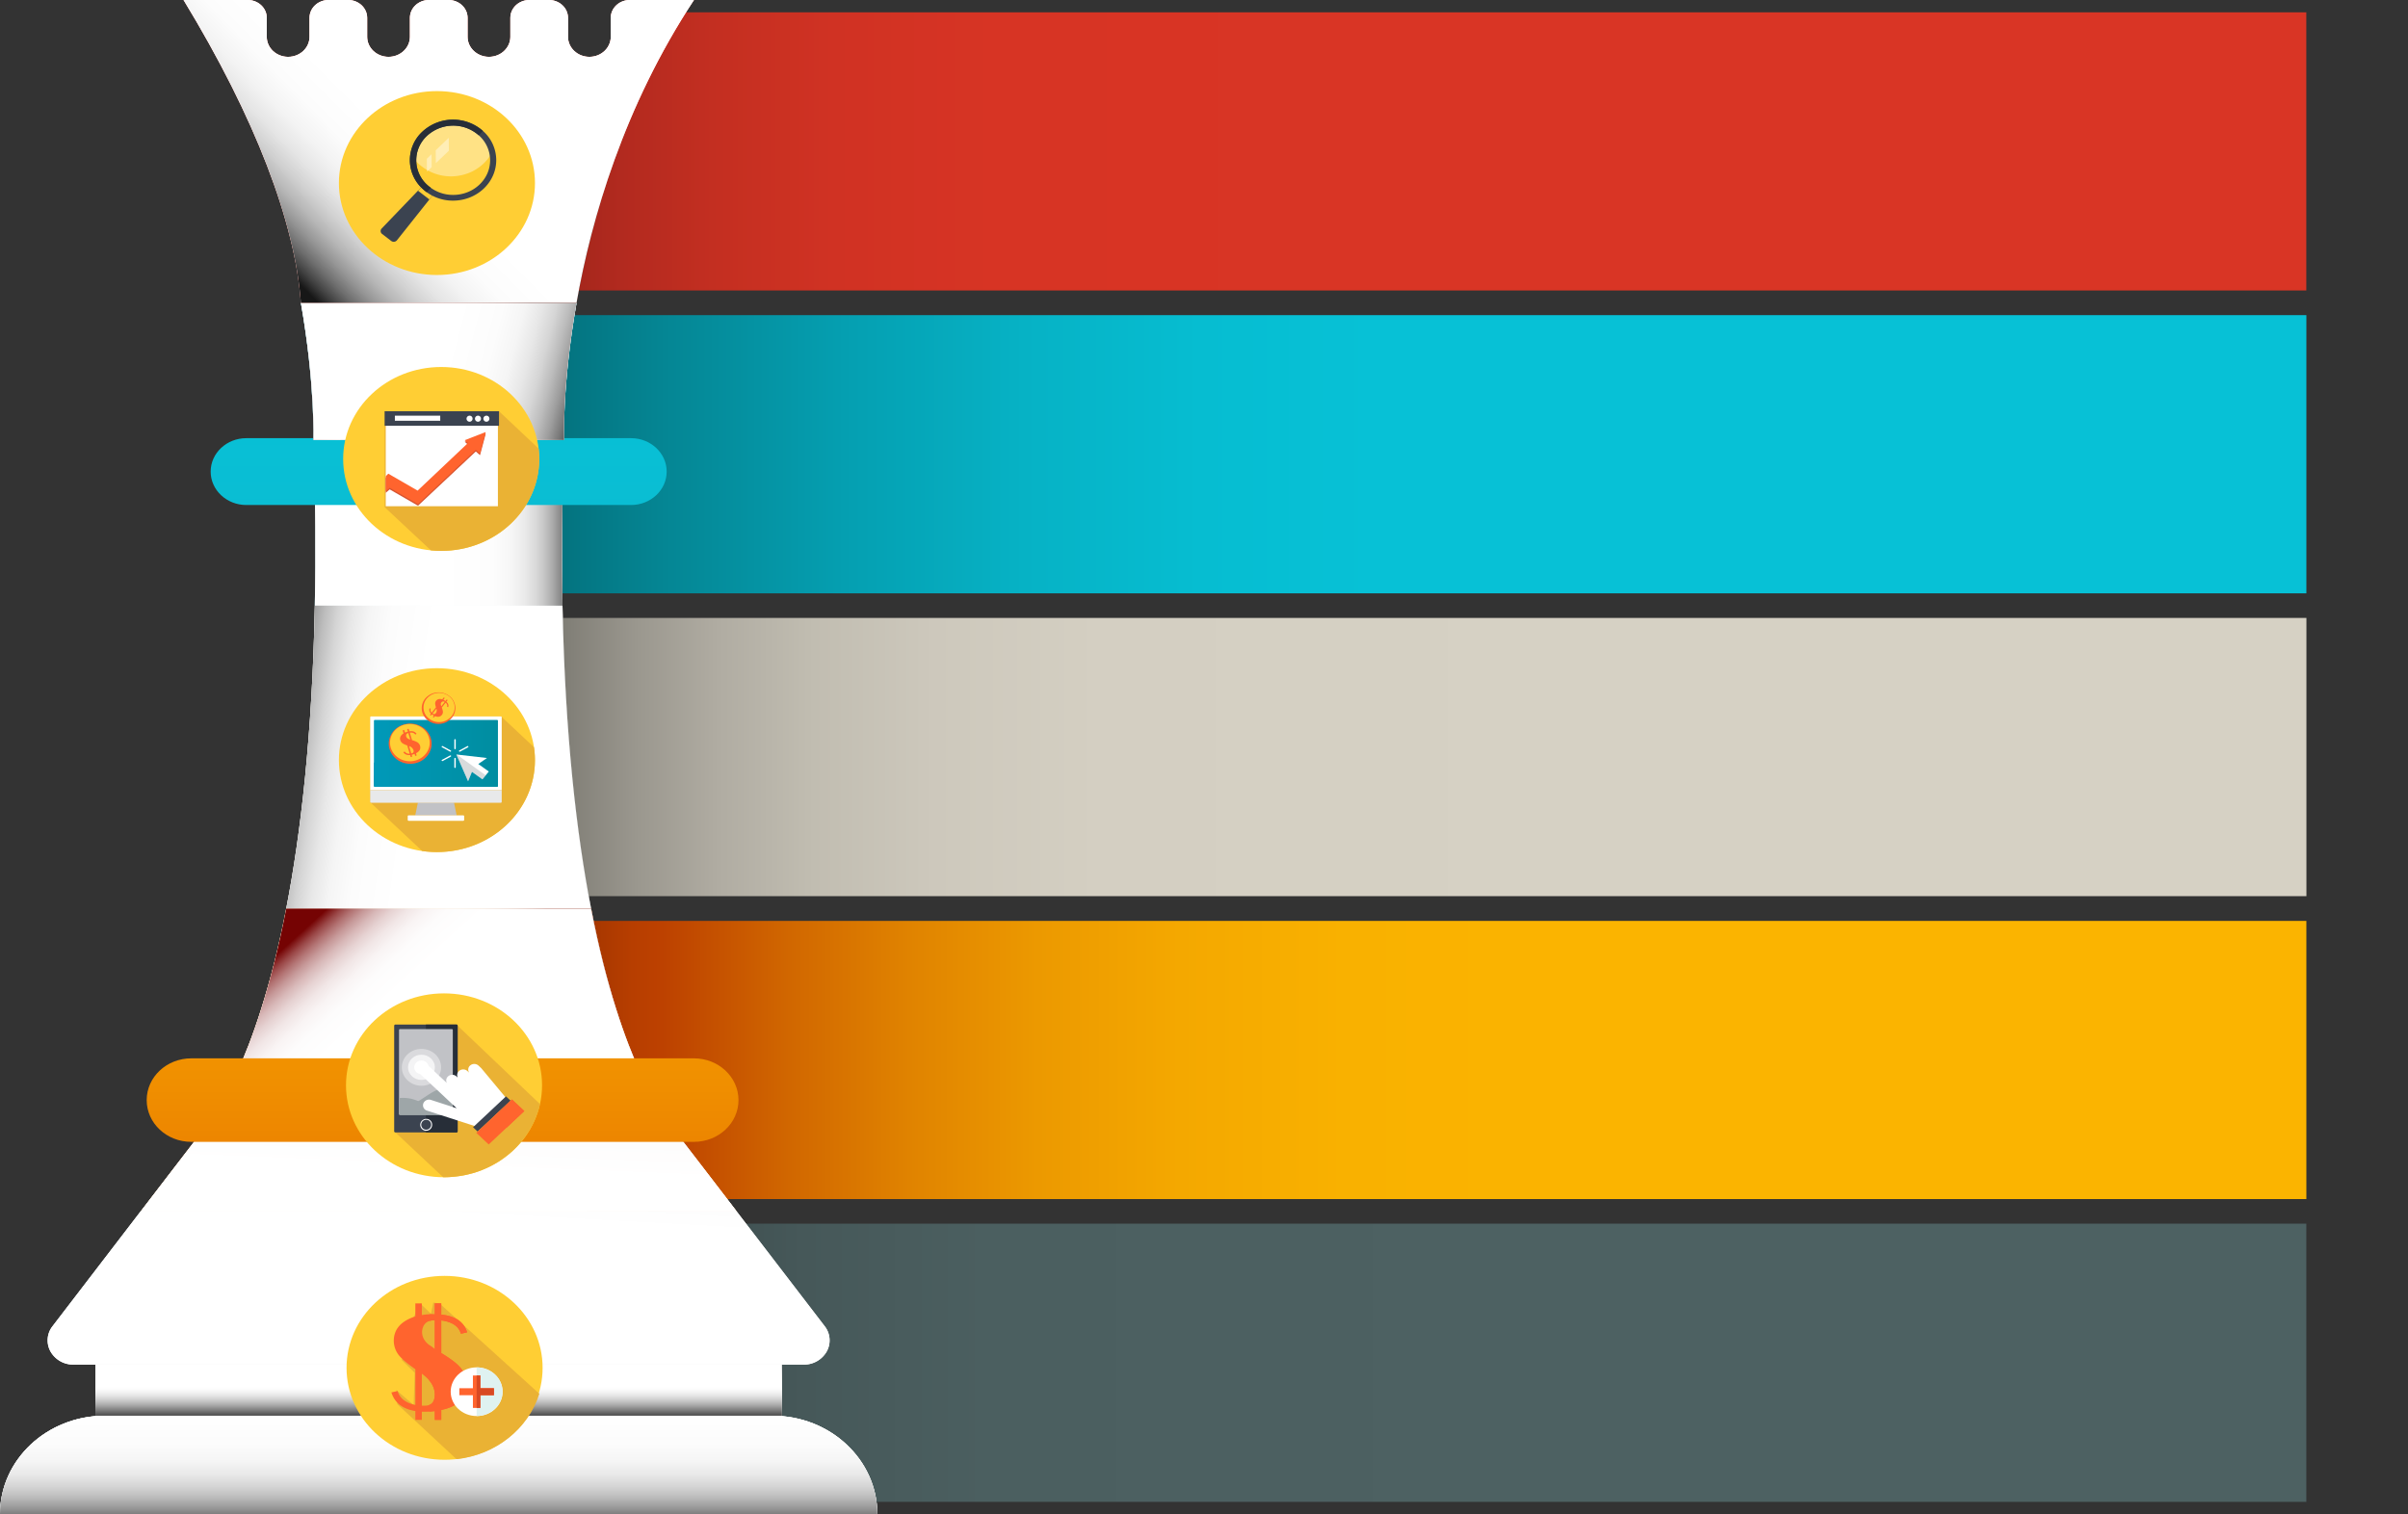 <svg xmlns="http://www.w3.org/2000/svg" xmlns:xlink="http://www.w3.org/1999/xlink" width="1820" height="1144.514" viewBox="0 0 1820 1144.514">
  <rect x="0" y="0" width="1820" height="1144.514" fill="#333333" stroke="none"/>
  <defs>
    <linearGradient id="linear-gradient" x1="1" y1="0.5" x2="-0.057" y2="0.5" gradientUnits="objectBoundingBox">
      <stop offset="0.435" stop-color="#4d6162"/>
      <stop offset="0.712" stop-color="#4b5f60"/>
      <stop offset="0.812" stop-color="#465859"/>
      <stop offset="0.883" stop-color="#3c4c4d"/>
      <stop offset="0.941" stop-color="#2f3c3c"/>
      <stop offset="0.989" stop-color="#1d2626"/>
      <stop offset="1" stop-color="#192121"/>
    </linearGradient>
    <linearGradient id="linear-gradient-2" x1="-0.1" y1="0.5" x2="1.025" y2="0.5" gradientUnits="objectBoundingBox">
      <stop offset="0" stop-color="#4f1010"/>
      <stop offset="0.017" stop-color="#621513"/>
      <stop offset="0.048" stop-color="#821d17"/>
      <stop offset="0.084" stop-color="#9d251b"/>
      <stop offset="0.124" stop-color="#b32a1f"/>
      <stop offset="0.171" stop-color="#c42f21"/>
      <stop offset="0.229" stop-color="#d03223"/>
      <stop offset="0.311" stop-color="#d73424"/>
      <stop offset="0.538" stop-color="#d93525"/>
    </linearGradient>
    <linearGradient id="linear-gradient-3" x1="1" y1="0.5" x2="-0.025" y2="0.5" gradientUnits="objectBoundingBox">
      <stop offset="0.414" stop-color="#d6d1c4"/>
      <stop offset="0.672" stop-color="#d4cfc2"/>
      <stop offset="0.764" stop-color="#cdc8bc"/>
      <stop offset="0.831" stop-color="#c1bdb1"/>
      <stop offset="0.884" stop-color="#b0aca2"/>
      <stop offset="0.93" stop-color="#9a978e"/>
      <stop offset="0.97" stop-color="#807e76"/>
      <stop offset="1" stop-color="#66655f"/>
    </linearGradient>
    <linearGradient id="linear-gradient-4" x1="1" y1="0.5" x2="-0.111" y2="0.5" gradientUnits="objectBoundingBox">
      <stop offset="0.478" stop-color="#07c1d6"/>
      <stop offset="0.568" stop-color="#06bdd1"/>
      <stop offset="0.659" stop-color="#06b2c5"/>
      <stop offset="0.751" stop-color="#059fb1"/>
      <stop offset="0.843" stop-color="#058694"/>
      <stop offset="0.936" stop-color="#036570"/>
      <stop offset="1" stop-color="#034a52"/>
    </linearGradient>
    <linearGradient id="linear-gradient-5" x1="1" y1="0.5" x2="-0.07" y2="0.5" gradientUnits="objectBoundingBox">
      <stop offset="0.382" stop-color="#fbb400"/>
      <stop offset="0.513" stop-color="#f9b100"/>
      <stop offset="0.601" stop-color="#f4a800"/>
      <stop offset="0.677" stop-color="#ec9900"/>
      <stop offset="0.745" stop-color="#e08300"/>
      <stop offset="0.809" stop-color="#d16700"/>
      <stop offset="0.868" stop-color="#bf4600"/>
      <stop offset="0.877" stop-color="#bd4100"/>
      <stop offset="0.893" stop-color="#b73e00"/>
      <stop offset="0.914" stop-color="#a73700"/>
      <stop offset="0.938" stop-color="#8c2c00"/>
      <stop offset="0.964" stop-color="#661d00"/>
      <stop offset="0.991" stop-color="#370a00"/>
      <stop offset="1" stop-color="#260300"/>
    </linearGradient>
    <linearGradient id="linear-gradient-6" x1="0.5" y1="-15.027" x2="0.5" y2="2.226" gradientUnits="objectBoundingBox">
      <stop offset="0" stop-color="#788b87"/>
      <stop offset="0.196" stop-color="#718480"/>
      <stop offset="0.478" stop-color="#61716d"/>
      <stop offset="0.811" stop-color="#45514f"/>
      <stop offset="1" stop-color="#333d3b"/>
    </linearGradient>
    <linearGradient id="linear-gradient-7" x1="0.29" y1="-0.468" x2="0.131" y2="-1.373" gradientUnits="objectBoundingBox">
      <stop offset="0.231" stop-color="#fff"/>
      <stop offset="0.471" stop-color="#fcfcfc"/>
      <stop offset="0.589" stop-color="#f5f5f5"/>
      <stop offset="0.68" stop-color="#e8e8e8"/>
      <stop offset="0.757" stop-color="#d5d5d5"/>
      <stop offset="0.826" stop-color="#bdbdbd"/>
      <stop offset="0.888" stop-color="#9f9f9f"/>
      <stop offset="0.945" stop-color="#7c7c7c"/>
      <stop offset="0.998" stop-color="#555"/>
      <stop offset="1" stop-color="#535353"/>
    </linearGradient>
    <linearGradient id="linear-gradient-8" x1="0.658" y1="-0.318" x2="0.811" y2="-1.362" xlink:href="#linear-gradient-7"/>
    <linearGradient id="linear-gradient-9" x1="0.5" y1="-0.441" x2="0.5" y2="1.09" xlink:href="#linear-gradient-7"/>
    <linearGradient id="linear-gradient-10" x1="0.5" y1="-27.906" x2="0.5" y2="5.282" xlink:href="#linear-gradient-6"/>
    <linearGradient id="linear-gradient-11" x1="0.5" y1="1.089" x2="0.5" y2="0.028" gradientUnits="objectBoundingBox">
      <stop offset="0.495" stop-color="#fff"/>
      <stop offset="0.595" stop-color="#fbfbfb"/>
      <stop offset="0.674" stop-color="#f2f2f2"/>
      <stop offset="0.745" stop-color="#e1e1e1"/>
      <stop offset="0.811" stop-color="#cacaca"/>
      <stop offset="0.875" stop-color="#acacac"/>
      <stop offset="0.936" stop-color="#868686"/>
      <stop offset="0.994" stop-color="#5b5b5b"/>
      <stop offset="1" stop-color="#575757"/>
    </linearGradient>
    <linearGradient id="linear-gradient-12" x1="0.5" y1="-0.089" x2="0.5" y2="0.972" gradientUnits="objectBoundingBox">
      <stop offset="0.495" stop-color="#fff"/>
      <stop offset="0.559" stop-color="#f9f9f9"/>
      <stop offset="0.639" stop-color="#eaeaea"/>
      <stop offset="0.728" stop-color="#d0d0d0"/>
      <stop offset="0.823" stop-color="#adadad"/>
      <stop offset="0.922" stop-color="#7f7f7f"/>
      <stop offset="1" stop-color="#575757"/>
    </linearGradient>
    <linearGradient id="linear-gradient-13" x1="0.5" y1="-8.315" x2="0.5" y2="2.763" xlink:href="#linear-gradient-6"/>
    <linearGradient id="linear-gradient-14" x1="0.343" y1="0.115" x2="0.153" y2="-0.555" xlink:href="#linear-gradient-7"/>
    <linearGradient id="linear-gradient-15" x1="0.617" y1="0.255" x2="0.834" y2="-0.519" xlink:href="#linear-gradient-7"/>
    <linearGradient id="linear-gradient-16" x1="0.5" y1="-12.623" x2="0.5" y2="5.527" gradientUnits="objectBoundingBox">
      <stop offset="0.005" stop-color="#ffba00"/>
      <stop offset="0.305" stop-color="#feb700"/>
      <stop offset="0.456" stop-color="#fbb000"/>
      <stop offset="0.574" stop-color="#f7a200"/>
      <stop offset="0.675" stop-color="#f08f00"/>
      <stop offset="0.764" stop-color="#e87700"/>
      <stop offset="0.846" stop-color="#de5900"/>
      <stop offset="0.922" stop-color="#d23500"/>
      <stop offset="0.992" stop-color="#c40d00"/>
      <stop offset="1" stop-color="#c30800"/>
    </linearGradient>
    <linearGradient id="linear-gradient-17" x1="0.5" y1="1.111" x2="0.5" y2="0.208" gradientUnits="objectBoundingBox">
      <stop offset="0" stop-color="#fff"/>
      <stop offset="0.259" stop-color="#fdfcfc"/>
      <stop offset="0.398" stop-color="#f9f4f4"/>
      <stop offset="0.508" stop-color="#f2e7e7"/>
      <stop offset="0.603" stop-color="#e8d3d3"/>
      <stop offset="0.689" stop-color="#dbbaba"/>
      <stop offset="0.768" stop-color="#cb9b9b"/>
      <stop offset="0.841" stop-color="#b87777"/>
      <stop offset="0.911" stop-color="#a24c4c"/>
      <stop offset="0.975" stop-color="#8a1d1d"/>
      <stop offset="1" stop-color="#800909"/>
    </linearGradient>
    <linearGradient id="linear-gradient-18" x1="0.454" y1="0.559" x2="0.131" y2="-0.831" xlink:href="#linear-gradient-17"/>
    <linearGradient id="linear-gradient-19" x1="0.544" y1="0.563" x2="0.877" y2="-0.742" xlink:href="#linear-gradient-17"/>
    <linearGradient id="linear-gradient-20" x1="0.5" y1="-2.206" x2="0.5" y2="3.397" gradientUnits="objectBoundingBox">
      <stop offset="0" stop-color="#fffaea"/>
      <stop offset="0.539" stop-color="#d8d5ca"/>
      <stop offset="1" stop-color="#bbbab3"/>
    </linearGradient>
    <linearGradient id="linear-gradient-21" x1="0.161" y1="0.528" x2="1.012" y2="0.466" gradientUnits="objectBoundingBox">
      <stop offset="0.231" stop-color="#fff"/>
      <stop offset="0.481" stop-color="#fcfcfc"/>
      <stop offset="0.585" stop-color="#f5f5f5"/>
      <stop offset="0.662" stop-color="#e9e9e9"/>
      <stop offset="0.726" stop-color="#d7d7d7"/>
      <stop offset="0.782" stop-color="silver"/>
      <stop offset="0.831" stop-color="#a4a4a4"/>
      <stop offset="0.877" stop-color="#838383"/>
      <stop offset="0.917" stop-color="#5d5d5d"/>
      <stop offset="0.952" stop-color="#373737"/>
    </linearGradient>
    <linearGradient id="linear-gradient-22" x1="0.57" y1="0.517" x2="-0.039" y2="0.43" xlink:href="#linear-gradient-7"/>
    <linearGradient id="linear-gradient-23" y1="-4.642" y2="3.47" xlink:href="#linear-gradient-16"/>
    <linearGradient id="linear-gradient-24" x1="0.5" y1="-0.084" x2="0.5" y2="0.755" gradientUnits="objectBoundingBox">
      <stop offset="0.29" stop-color="#fff"/>
      <stop offset="0.555" stop-color="#fdfdfd"/>
      <stop offset="0.651" stop-color="#faf6f6"/>
      <stop offset="0.719" stop-color="#f3eaea"/>
      <stop offset="0.774" stop-color="#ead9d9"/>
      <stop offset="0.821" stop-color="#dec3c3"/>
      <stop offset="0.863" stop-color="#cfa8a8"/>
      <stop offset="0.901" stop-color="#bd8787"/>
      <stop offset="0.936" stop-color="#a96262"/>
      <stop offset="0.968" stop-color="#913737"/>
      <stop offset="0.996" stop-color="#780909"/>
      <stop offset="1" stop-color="#750303"/>
    </linearGradient>
    <linearGradient id="linear-gradient-25" x1="0.498" y1="0.537" x2="0.895" y2="0.363" gradientUnits="objectBoundingBox">
      <stop offset="0.29" stop-color="#fff"/>
      <stop offset="0.459" stop-color="#fdfcfc"/>
      <stop offset="0.556" stop-color="#f9f4f4"/>
      <stop offset="0.636" stop-color="#f1e6e6"/>
      <stop offset="0.705" stop-color="#e6d2d2"/>
      <stop offset="0.768" stop-color="#d8b8b8"/>
      <stop offset="0.827" stop-color="#c69898"/>
      <stop offset="0.882" stop-color="#b27272"/>
      <stop offset="0.934" stop-color="#9a4747"/>
      <stop offset="0.982" stop-color="#7f1616"/>
      <stop offset="1" stop-color="#750303"/>
    </linearGradient>
    <linearGradient id="linear-gradient-26" x1="0.481" y1="0.532" x2="0.088" y2="0.335" xlink:href="#linear-gradient-25"/>
    <linearGradient id="linear-gradient-27" x1="0.5" y1="-3.011" x2="0.5" y2="7.175" gradientUnits="objectBoundingBox">
      <stop offset="0.005" stop-color="#00c9e1"/>
      <stop offset="0.204" stop-color="#04c4db"/>
      <stop offset="0.458" stop-color="#10b7cb"/>
      <stop offset="0.742" stop-color="#23a3b1"/>
      <stop offset="1" stop-color="#3a8b93"/>
    </linearGradient>
    <linearGradient id="linear-gradient-28" x1="0.5" y1="1.028" x2="0.5" y2="0.364" gradientUnits="objectBoundingBox">
      <stop offset="0" stop-color="#fff"/>
      <stop offset="0.403" stop-color="#fdfdfd"/>
      <stop offset="0.549" stop-color="#f6f6f6"/>
      <stop offset="0.652" stop-color="#eaeaea"/>
      <stop offset="0.736" stop-color="#d9d9d9"/>
      <stop offset="0.808" stop-color="#c3c3c3"/>
      <stop offset="0.871" stop-color="#a8a8a8"/>
      <stop offset="0.929" stop-color="#888"/>
      <stop offset="0.98" stop-color="#636363"/>
      <stop offset="1" stop-color="#535353"/>
    </linearGradient>
    <linearGradient id="linear-gradient-29" x1="0.636" y1="0.5" x2="-0.025" y2="0.5" gradientUnits="objectBoundingBox">
      <stop offset="0.231" stop-color="#fff"/>
      <stop offset="0.541" stop-color="#fdfdfd"/>
      <stop offset="0.653" stop-color="#f6f6f6"/>
      <stop offset="0.733" stop-color="#eaeaea"/>
      <stop offset="0.797" stop-color="#d9d9d9"/>
      <stop offset="0.852" stop-color="#c3c3c3"/>
      <stop offset="0.901" stop-color="#a8a8a8"/>
      <stop offset="0.945" stop-color="#888"/>
      <stop offset="0.984" stop-color="#636363"/>
      <stop offset="1" stop-color="#535353"/>
    </linearGradient>
    <linearGradient id="linear-gradient-30" x1="0.355" y1="0.5" x2="1.016" y2="0.5" xlink:href="#linear-gradient-29"/>
    <linearGradient id="linear-gradient-31" x1="0.5" y1="-7.495" x2="0.5" y2="17.902" xlink:href="#linear-gradient-27"/>
    <linearGradient id="linear-gradient-32" y1="-13.429" y2="6.904" xlink:href="#linear-gradient-16"/>
    <linearGradient id="linear-gradient-33" x1="0.5" y1="-2.664" x2="0.5" y2="9.706" xlink:href="#linear-gradient-27"/>
    <linearGradient id="linear-gradient-34" x1="0.5" y1="-0.021" x2="0.5" y2="1.077" xlink:href="#linear-gradient-28"/>
    <linearGradient id="linear-gradient-35" x1="0.509" y1="0.493" x2="-0.016" y2="0.612" gradientUnits="objectBoundingBox">
      <stop offset="0" stop-color="#fff"/>
      <stop offset="0.305" stop-color="#fcfcfc"/>
      <stop offset="0.458" stop-color="#f5f5f5"/>
      <stop offset="0.577" stop-color="#e7e7e7"/>
      <stop offset="0.68" stop-color="#d5d5d5"/>
      <stop offset="0.77" stop-color="#bcbcbc"/>
      <stop offset="0.854" stop-color="#9e9e9e"/>
      <stop offset="0.929" stop-color="#7b7b7b"/>
      <stop offset="1" stop-color="#535353"/>
    </linearGradient>
    <linearGradient id="linear-gradient-36" x1="0.512" y1="0.499" x2="1.025" y2="0.566" xlink:href="#linear-gradient-35"/>
    <linearGradient id="linear-gradient-37" x1="0.5" y1="-0.207" x2="0.5" y2="5.399" gradientUnits="objectBoundingBox">
      <stop offset="0" stop-color="#ec2f1c"/>
      <stop offset="1" stop-color="#aa2217"/>
    </linearGradient>
    <linearGradient id="linear-gradient-38" x1="0.562" y1="0.469" x2="0.884" y2="0.656" gradientUnits="objectBoundingBox">
      <stop offset="0.231" stop-color="#fff"/>
      <stop offset="0.353" stop-color="#fbfbfb"/>
      <stop offset="0.457" stop-color="#f1f1f1"/>
      <stop offset="0.554" stop-color="#dfdfdf"/>
      <stop offset="0.646" stop-color="#c6c6c6"/>
      <stop offset="0.736" stop-color="#a7a7a7"/>
      <stop offset="0.823" stop-color="#7f7f7f"/>
      <stop offset="0.909" stop-color="#515151"/>
      <stop offset="0.991" stop-color="#1d1d1d"/>
      <stop offset="1" stop-color="#171717"/>
    </linearGradient>
    <linearGradient id="linear-gradient-39" x1="0.534" y1="0.412" x2="0.076" y2="0.682" gradientUnits="objectBoundingBox">
      <stop offset="0.231" stop-color="#fff"/>
      <stop offset="0.405" stop-color="#fcfcfc"/>
      <stop offset="0.513" stop-color="#f3f3f3"/>
      <stop offset="0.602" stop-color="#e5e5e5"/>
      <stop offset="0.682" stop-color="#d0d0d0"/>
      <stop offset="0.756" stop-color="#b6b6b6"/>
      <stop offset="0.824" stop-color="#959595"/>
      <stop offset="0.889" stop-color="#6e6e6e"/>
      <stop offset="0.949" stop-color="#424242"/>
      <stop offset="1" stop-color="#171717"/>
    </linearGradient>
    <linearGradient id="linear-gradient-40" y1="0.5" x2="1" y2="0.5" gradientUnits="objectBoundingBox">
      <stop offset="0" stop-color="#0099b9"/>
      <stop offset="1" stop-color="#008da0"/>
    </linearGradient>
  </defs>
  <g id="Group_5331" data-name="Group 5331" transform="translate(-106.439 -13835.521)">
    <g id="Group_4437" data-name="Group 4437" transform="translate(106.439 13835.521)">
      <g id="Group_4433" data-name="Group 4433" transform="translate(409.31 0)">
        <path id="Path_14554" data-name="Path 14554" d="M1356.939,454.21V243.943H33.029V454.21Z" transform="translate(-23.101 681.014)" fill="url(#linear-gradient)"/>
        <path id="Path_14555" data-name="Path 14555" d="M1328.851,65.175,1441.306,179.62,1328.851,294.063H30.616L116.068,65.175Z" transform="translate(-30.616 -65.175)" fill="none"/>
        <path id="Path_14556" data-name="Path 14556" d="M1352.886,277.239V66.975H114.012L33.029,277.239Z" transform="translate(-19.058 -57.662)" fill="url(#linear-gradient-2)"/>
        <path id="Path_14558" data-name="Path 14558" d="M1357.015,365.764V155.449H33.028V365.764Z" transform="translate(-23.1 311.633)" fill="url(#linear-gradient-3)"/>
        <path id="Path_14560" data-name="Path 14560" d="M1356.978,321.523l0-104.815V111.213H33.028v210.31Z" transform="translate(-23.1 126.992)" fill="url(#linear-gradient-4)"/>
        <path id="Path_14562" data-name="Path 14562" d="M1356.975,409.979V302.862l0-103.15H33.028V409.979Z" transform="translate(-23.1 496.39)" fill="url(#linear-gradient-5)"/>
      </g>
      <g id="Group_4436" data-name="Group 4436" transform="translate(0 0.001)">
        <g id="Group_4434" data-name="Group 4434" transform="translate(0 331.206)">
          <path id="Path_14563" data-name="Path 14563" d="M232.236,346.375h663.11c0-41.077-35.5-74.372-79.284-74.372H311.52C267.727,272,232.236,305.3,232.236,346.375Z" transform="translate(-232.236 466.929)" fill="url(#linear-gradient-6)"/>
          <path id="Path_14564" data-name="Path 14564" d="M232.236,346.375h663.11c0-41.077-35.5-74.372-79.284-74.372H311.52C267.727,272,232.236,305.3,232.236,346.375Z" transform="translate(-232.236 466.929)" fill="url(#linear-gradient-7)" style="mix-blend-mode: multiply;isolation: isolate"/>
          <path id="Path_14565" data-name="Path 14565" d="M232.236,346.375h663.11c0-41.077-35.5-74.372-79.284-74.372H311.52C267.727,272,232.236,305.3,232.236,346.375Z" transform="translate(-232.236 466.929)" fill="url(#linear-gradient-8)" style="mix-blend-mode: multiply;isolation: isolate"/>
          <path id="Path_14566" data-name="Path 14566" d="M232.236,346.375h663.11c0-41.077-35.5-74.372-79.284-74.372H311.52C267.727,272,232.236,305.3,232.236,346.375Z" transform="translate(-232.236 466.929)" fill="url(#linear-gradient-9)" style="mix-blend-mode: multiply;isolation: isolate"/>
          <rect id="Rectangle_674" data-name="Rectangle 674" width="518.94" height="38.664" transform="translate(72.08 700.272)" fill="url(#linear-gradient-10)"/>
          <rect id="Rectangle_675" data-name="Rectangle 675" width="518.94" height="38.664" transform="translate(72.08 700.272)" fill="url(#linear-gradient-11)" style="mix-blend-mode: multiply;isolation: isolate"/>
          <rect id="Rectangle_676" data-name="Rectangle 676" width="518.94" height="38.664" transform="translate(72.08 700.272)" fill="url(#linear-gradient-12)" style="mix-blend-mode: multiply;isolation: isolate"/>
          <path id="Path_14567" data-name="Path 14567" d="M242.451,329l66.6-86.851,217.657.01,232.81-.01L826.128,329a17.332,17.332,0,0,1,1.522,19.025,19.678,19.678,0,0,1-17.354,9.95H258.282a19.678,19.678,0,0,1-17.354-9.95A17.332,17.332,0,0,1,242.451,329Z" transform="translate(-202.779 342.3)" fill="url(#linear-gradient-13)"/>
          <path id="Path_14568" data-name="Path 14568" d="M242.451,329l66.6-86.851,217.657.01,232.81-.01L826.128,329a17.332,17.332,0,0,1,1.522,19.025,19.678,19.678,0,0,1-17.354,9.95H258.282a19.678,19.678,0,0,1-17.354-9.95A17.332,17.332,0,0,1,242.451,329Z" transform="translate(-202.779 342.3)" fill="url(#linear-gradient-14)" style="mix-blend-mode: multiply;isolation: isolate"/>
          <path id="Path_14569" data-name="Path 14569" d="M242.451,329l66.6-86.851,217.657.01,232.81-.01L826.128,329a17.332,17.332,0,0,1,1.522,19.025,19.678,19.678,0,0,1-17.354,9.95H258.282a19.678,19.678,0,0,1-17.354-9.95A17.332,17.332,0,0,1,242.451,329Z" transform="translate(-202.779 342.3)" fill="url(#linear-gradient-15)" style="mix-blend-mode: multiply;isolation: isolate"/>
          <path id="Path_14570" data-name="Path 14570" d="M701.91,299.162l-54.192-70.678H305.733l-54.214,70.7Z" transform="translate(-145.167 285.28)" fill="url(#linear-gradient-16)"/>
          <path id="Path_14571" data-name="Path 14571" d="M701.91,299.162l-54.192-70.678H305.733l-54.214,70.7Z" transform="translate(-145.167 285.28)" fill="url(#linear-gradient-17)" style="mix-blend-mode: multiply;isolation: isolate"/>
          <path id="Path_14572" data-name="Path 14572" d="M701.91,299.162l-54.192-70.678H305.733l-54.214,70.7Z" transform="translate(-145.167 285.28)" fill="url(#linear-gradient-18)" style="mix-blend-mode: multiply;isolation: isolate"/>
          <path id="Path_14573" data-name="Path 14573" d="M701.91,299.162l-54.192-70.678H305.733l-54.214,70.7Z" transform="translate(-145.167 285.28)" fill="url(#linear-gradient-19)" style="mix-blend-mode: multiply;isolation: isolate"/>
          <path id="Path_14574" data-name="Path 14574" d="M271.457,382.672c10.988-56.547,19.715-131.333,21.618-229.024l187.18.062c1.914,97.66,10.635,172.43,21.618,228.967Z" transform="translate(-55.113 -27.091)" fill="url(#linear-gradient-20)"/>
          <path id="Path_14575" data-name="Path 14575" d="M271.457,382.672c10.988-56.547,19.715-131.333,21.618-229.024l187.18.062c1.914,97.66,10.635,172.43,21.618,228.967Z" transform="translate(-55.113 -27.091)" fill="url(#linear-gradient-21)" style="mix-blend-mode: multiply;isolation: isolate"/>
          <path id="Path_14576" data-name="Path 14576" d="M271.457,382.672c10.988-56.547,19.715-131.333,21.618-229.024l187.18.062c1.914,97.66,10.635,172.43,21.618,228.967Z" transform="translate(-55.113 -27.091)" fill="url(#linear-gradient-22)" style="mix-blend-mode: multiply;isolation: isolate"/>
          <path id="Path_14577" data-name="Path 14577" d="M548.638,197.917c23.416,120.493,57.12,158.176,57.12,158.176H261.1s33.7-37.688,57.12-158.181Z" transform="translate(-101.878 157.669)" fill="url(#linear-gradient-23)"/>
          <path id="Path_14578" data-name="Path 14578" d="M548.638,197.917c23.416,120.493,57.12,158.176,57.12,158.176H261.1s33.7-37.688,57.12-158.181Z" transform="translate(-101.878 157.669)" fill="url(#linear-gradient-24)" style="mix-blend-mode: multiply;isolation: isolate"/>
          <path id="Path_14579" data-name="Path 14579" d="M548.638,197.917c23.416,120.493,57.12,158.176,57.12,158.176H261.1s33.7-37.688,57.12-158.181Z" transform="translate(-101.878 157.669)" fill="url(#linear-gradient-25)" style="mix-blend-mode: multiply;isolation: isolate"/>
          <path id="Path_14580" data-name="Path 14580" d="M548.638,197.917c23.416,120.493,57.12,158.176,57.12,158.176H261.1s33.7-37.688,57.12-158.181Z" transform="translate(-101.878 157.669)" fill="url(#linear-gradient-26)" style="mix-blend-mode: multiply;isolation: isolate"/>
          <path id="Path_14581" data-name="Path 14581" d="M276.337,255.227c.744-38.133.452-79.753-1.147-125.145-1.605-1.5,74.226-.4,94.74-.083,20.509-.321,96.323-1.418,94.729.083-1.6,45.413-1.892,87.059-1.142,125.207Z" transform="translate(-38.375 -128.67)" fill="url(#linear-gradient-27)"/>
          <path id="Path_14582" data-name="Path 14582" d="M276.337,255.227c.744-38.133.452-79.753-1.147-125.145-1.605-1.5,74.226-.4,94.74-.083,20.509-.321,96.323-1.418,94.729.083-1.6,45.413-1.892,87.059-1.142,125.207Z" transform="translate(-38.375 -128.67)" fill="url(#linear-gradient-28)" style="mix-blend-mode: multiply;isolation: isolate"/>
          <path id="Path_14583" data-name="Path 14583" d="M276.337,255.227c.744-38.133.452-79.753-1.147-125.145-1.605-1.5,74.226-.4,94.74-.083,20.509-.321,96.323-1.418,94.729.083-1.6,45.413-1.892,87.059-1.142,125.207Z" transform="translate(-38.375 -128.67)" fill="url(#linear-gradient-29)" style="mix-blend-mode: multiply;isolation: isolate"/>
          <path id="Path_14584" data-name="Path 14584" d="M276.337,255.227c.744-38.133.452-79.753-1.147-125.145-1.605-1.5,74.226-.4,94.74-.083,20.509-.321,96.323-1.418,94.729.083-1.6,45.413-1.892,87.059-1.142,125.207Z" transform="translate(-38.375 -128.67)" fill="url(#linear-gradient-30)" style="mix-blend-mode: multiply;isolation: isolate"/>
          <path id="Path_14585" data-name="Path 14585" d="M261.1,154.453c0,13.949,12.064,25.26,26.913,25.26H578.833c14.866,0,26.924-11.311,26.924-25.26h0c0-13.949-12.058-25.265-26.924-25.265H288.015c-14.849,0-26.913,11.316-26.913,25.265Z" transform="translate(-101.878 -129.188)" fill="url(#linear-gradient-31)"/>
        </g>
        <path id="Path_14586" data-name="Path 14586" d="M251.262,251.343c0,17.437,15.07,31.557,33.649,31.557h380c18.589,0,33.643-14.12,33.643-31.557h0c0-17.416-15.054-31.551-33.643-31.551h-380c-18.578,0-33.649,14.135-33.649,31.551Z" transform="translate(-140.393 580.204)" fill="url(#linear-gradient-32)"/>
        <g id="Group_4435" data-name="Group 4435" transform="translate(138.747)">
          <path id="Path_14587" data-name="Path 14587" d="M481.8,109.413c-10.894,61.6-9.471,103.735-9.471,103.735L370,212.935l-87.128.212s1.451-42.132-9.416-103.735Z" transform="translate(-184.783 119.477)" fill="url(#linear-gradient-33)"/>
          <path id="Path_14588" data-name="Path 14588" d="M481.8,109.413c-10.894,61.6-9.471,103.735-9.471,103.735L370,212.935l-87.128.212s1.451-42.132-9.416-103.735Z" transform="translate(-184.783 119.477)" fill="url(#linear-gradient-34)" style="mix-blend-mode: multiply;isolation: isolate"/>
          <path id="Path_14589" data-name="Path 14589" d="M481.8,109.413c-10.894,61.6-9.471,103.735-9.471,103.735L370,212.935l-87.128.212s1.451-42.132-9.416-103.735Z" transform="translate(-184.783 119.477)" fill="url(#linear-gradient-35)" style="mix-blend-mode: multiply;isolation: isolate"/>
          <path id="Path_14590" data-name="Path 14590" d="M481.8,109.413c-10.894,61.6-9.471,103.735-9.471,103.735L370,212.935l-87.128.212s1.451-42.132-9.416-103.735Z" transform="translate(-184.783 119.477)" fill="url(#linear-gradient-36)" style="mix-blend-mode: multiply;isolation: isolate"/>
          <path id="Path_14591" data-name="Path 14591" d="M346.033,294.065c-4.3-60.774-34.636-140.108-88.667-228.89h48.487c7.949,0,14.386,6.038,14.386,13.484V92.98c0,8.372,7.226,15.16,16.152,15.16s16.168-6.788,16.168-15.16V78.664c0-7.451,6.437-13.489,14.375-13.489H381.75c7.938,0,14.375,6.038,14.375,13.489V92.98c0,8.372,7.237,15.16,16.163,15.16s16.162-6.788,16.162-15.16V78.664c0-7.451,6.437-13.489,14.375-13.489h14.816c7.938,0,14.375,6.038,14.375,13.489V92.98c0,8.372,7.248,15.16,16.168,15.16s16.173-6.788,16.173-15.16V78.664c0-7.451,6.437-13.489,14.375-13.489h14.811c7.938,0,14.375,6.038,14.375,13.489V92.98c0,8.372,7.243,15.16,16.173,15.16,8.914,0,16.157-6.788,16.157-15.16V78.664c0-7.451,6.437-13.489,14.386-13.489h48.476c-52.961,80.389-77.447,165.083-88.733,228.89Z" transform="translate(-257.365 -65.175)" fill="url(#linear-gradient-37)"/>
          <path id="Path_14592" data-name="Path 14592" d="M346.033,294.065c-4.3-60.774-34.636-140.108-88.667-228.89h48.487c7.949,0,14.386,6.038,14.386,13.484V92.98c0,8.372,7.226,15.16,16.152,15.16s16.168-6.788,16.168-15.16V78.664c0-7.451,6.437-13.489,14.375-13.489H381.75c7.938,0,14.375,6.038,14.375,13.489V92.98c0,8.372,7.237,15.16,16.163,15.16s16.162-6.788,16.162-15.16V78.664c0-7.451,6.437-13.489,14.375-13.489h14.816c7.938,0,14.375,6.038,14.375,13.489V92.98c0,8.372,7.248,15.16,16.168,15.16s16.173-6.788,16.173-15.16V78.664c0-7.451,6.437-13.489,14.375-13.489h14.811c7.938,0,14.375,6.038,14.375,13.489V92.98c0,8.372,7.243,15.16,16.173,15.16,8.914,0,16.157-6.788,16.157-15.16V78.664c0-7.451,6.437-13.489,14.386-13.489h48.476c-52.961,80.389-77.447,165.083-88.733,228.89Z" transform="translate(-257.365 -65.175)" fill="url(#linear-gradient-38)" style="mix-blend-mode: multiply;isolation: isolate"/>
          <path id="Path_14593" data-name="Path 14593" d="M346.033,294.065c-4.3-60.774-34.636-140.108-88.667-228.89h48.487c7.949,0,14.386,6.038,14.386,13.484V92.98c0,8.372,7.226,15.16,16.152,15.16s16.168-6.788,16.168-15.16V78.664c0-7.451,6.437-13.489,14.375-13.489H381.75c7.938,0,14.375,6.038,14.375,13.489V92.98c0,8.372,7.237,15.16,16.163,15.16s16.162-6.788,16.162-15.16V78.664c0-7.451,6.437-13.489,14.375-13.489h14.816c7.938,0,14.375,6.038,14.375,13.489V92.98c0,8.372,7.248,15.16,16.168,15.16s16.173-6.788,16.173-15.16V78.664c0-7.451,6.437-13.489,14.375-13.489h14.811c7.938,0,14.375,6.038,14.375,13.489V92.98c0,8.372,7.243,15.16,16.173,15.16,8.914,0,16.157-6.788,16.157-15.16V78.664c0-7.451,6.437-13.489,14.386-13.489h48.476c-52.961,80.389-77.447,165.083-88.733,228.89Z" transform="translate(-257.365 -65.175)" fill="url(#linear-gradient-39)" style="mix-blend-mode: multiply;isolation: isolate"/>
        </g>
      </g>
    </g>
    <g id="Group_3645" data-name="Group 3645" transform="translate(362.584 13904.387)">
      <path id="Path_12824" data-name="Path 12824" d="M736.078,683.212c0,38.389-33.174,69.511-74.092,69.511s-74.106-31.123-74.106-69.511,33.18-69.5,74.106-69.5S736.078,644.831,736.078,683.212Z" transform="translate(-587.879 -613.716)" fill="#ffce34"/>
      <g id="Group_3644" data-name="Group 3644" transform="translate(31.536 21.569)">
        <g id="Group_3640" data-name="Group 3640" transform="translate(11.332 85.442)">
          <path id="Path_12826" data-name="Path 12826" d="M621.257,702.547" transform="translate(-621.257 -702.547)" fill="none"/>
        </g>
        <g id="Group_3643" data-name="Group 3643">
          <g id="Group_3641" data-name="Group 3641" transform="translate(0 50.828)">
            <path id="Path_12827" data-name="Path 12827" d="M613.121,705.386a2.725,2.725,0,0,0,.422,4l6.876,5.289a3.173,3.173,0,0,0,4.268-.394l26.177-32.939a2.724,2.724,0,0,0-.425-4l-3.745-2.88a3.168,3.168,0,0,0-4.268.4Z" transform="translate(-612.434 -673.814)" fill="#3b4350"/>
            <path id="Path_12828" data-name="Path 12828" d="M644.191,677.34a2.724,2.724,0,0,1,.425,4l-1.576,1.983-8.629-6.635,1.767-1.836a3.168,3.168,0,0,1,4.268-.4Z" transform="translate(-606.185 -673.814)" fill="#ffce34"/>
          </g>
          <path id="Path_12829" data-name="Path 12829" d="M680.987,666.84a35.5,35.5,0,0,0,3.292-2.733,32.647,32.647,0,0,0,5.347-6.588,25.874,25.874,0,0,0-8.105-14.8c-.676-.618-1.369-1.2-2.087-1.742-.245-.183-.506-.342-.751-.523-.489-.341-.962-.676-1.468-.989-.313-.191-.625-.351-.937-.532-.457-.261-.922-.522-1.386-.754-.345-.172-.692-.323-1.047-.473-.457-.2-.912-.412-1.378-.594-.359-.135-.733-.26-1.113-.388-.456-.159-.911-.31-1.375-.443-.388-.1-.777-.206-1.173-.308-.457-.114-.913-.206-1.375-.3-.4-.078-.805-.142-1.212-.207-.453-.07-.909-.123-1.373-.181-.412-.039-.83-.078-1.241-.1-.45-.024-.905-.039-1.361-.047-.421-.007-.844-.018-1.268-.007-.444.016-.884.037-1.323.071s-.871.054-1.3.1-.854.11-1.277.181c-.439.064-.879.127-1.316.215-.406.078-.81.189-1.216.284-.447.111-.9.207-1.336.34-.352.1-.7.239-1.053.357a28.669,28.669,0,0,0-5.293,2.377c-.247.143-.491.269-.728.413-.474.3-.928.624-1.391.941-.232.159-.458.3-.687.467l.008.007a29.142,29.142,0,0,0-2.556,2.141,25.593,25.593,0,0,0-8.114,19.387c.649.712,1.324,1.4,2.042,2.067a36.066,36.066,0,0,0,32.351,8.371.2.2,0,0,1,.059.025c.2-.055.393-.135.6-.183,1.1-.27,2.187-.593,3.261-.966.279-.1.555-.182.827-.277a35.8,35.8,0,0,0,3.8-1.689c.279-.148.539-.307.812-.458a32.226,32.226,0,0,0,2.854-1.766C680.329,667.3,680.656,667.077,680.987,666.84Z" transform="translate(-606.479 -630.906)" fill="#fff" opacity="0.4"/>
          <g id="Group_3642" data-name="Group 3642" transform="translate(34.904 13.736)" opacity="0.4">
            <path id="Path_12830" data-name="Path 12830" d="M656.2,643.023l-9.854,9.41.083,9.766,9.865-9.408ZM639.611,658.85l.092,9.767,3.587-3.426-.093-9.767Z" transform="translate(-639.611 -643.023)" fill="#fff"/>
          </g>
          <path id="Path_12831" data-name="Path 12831" d="M629.643,662.293a29.46,29.46,0,0,0,9.564,21.573v0a33.555,33.555,0,0,0,23.137,8.98c17.993-.029,32.609-13.789,32.577-30.665a29.5,29.5,0,0,0-9.569-21.585,34.13,34.13,0,0,0-46.179.037A29.49,29.49,0,0,0,629.643,662.293Zm4.811.084a25.224,25.224,0,0,1,8.158-18.523,29.182,29.182,0,0,1,39.5-.031,25.24,25.24,0,0,1,8.19,18.463c.03,14.437-12.469,26.205-27.867,26.23a28.713,28.713,0,0,1-19.8-7.688A25.21,25.21,0,0,1,634.454,662.377Z" transform="translate(-607.541 -631.621)" fill="#3b4350"/>
          <path id="Path_12832" data-name="Path 12832" d="M642.435,686.519l3.08-3.367a28.009,28.009,0,0,1-2.877-2.324,25,25,0,0,1-.026-36.974,29.157,29.157,0,0,1,39.146-.334l3.086-3.377a34.127,34.127,0,0,0-45.672.492,29.243,29.243,0,0,0,.035,43.231v0A32.584,32.584,0,0,0,642.435,686.519Z" transform="translate(-607.541 -631.621)" fill="#272e38"/>
        </g>
      </g>
    </g>
    <g id="Group_3648" data-name="Group 3648" transform="translate(365.806 14112.935)">
      <path id="Path_12833" data-name="Path 12833" d="M590.378,940.953c0,38.379-33.178,69.492-74.1,69.492s-74.093-31.113-74.093-69.492,33.177-69.5,74.093-69.5S590.378,902.571,590.378,940.953Z" transform="translate(-442.187 -871.458)" fill="#ffce34"/>
      <path id="Path_12834" data-name="Path 12834" d="M509.342,1004.767c40.92,0,74.1-31.113,74.1-69.492a66.067,66.067,0,0,0-.492-7.914H582.9l-29.858-28.144H466.6v72.5l34.932,32.631v.025C504.1,1004.632,506.7,1004.767,509.342,1004.767Z" transform="translate(-435.249 -865.78)" fill="#eab234"/>
      <g id="Group_3647" data-name="Group 3647" transform="translate(31.355 33.437)">
        <path id="Path_12840" data-name="Path 12840" d="M0,0H86.435V72.5H0Z" fill="none"/>
        <rect id="Rectangle_565" data-name="Rectangle 565" width="84.757" height="71.095" transform="translate(0.84 0.706)" fill="#fff"/>
        <path id="Path_12835" data-name="Path 12835" d="M538.506,929.544l4.271-16.068-.178-.16-15.653,6.1,2.44,2.141L491.34,957.533l-22.075-12.739-.014.012-.1-.092-1.9,2V958l2.992-2.59,21.155,12.212.157-.24.2.249,43.557-40.888Z" transform="translate(-466.418 -896.335)" fill="#d85430"/>
        <rect id="Rectangle_566" data-name="Rectangle 566" width="86.435" height="10.987" fill="#3b4350"/>
        <g id="Group_3646" data-name="Group 3646" transform="translate(61.903 3.362)">
          <path id="Path_12836" data-name="Path 12836" d="M519.353,904.14a2.277,2.277,0,1,1-2.271-2.131A2.2,2.2,0,0,1,519.353,904.14Z" transform="translate(-514.808 -902.009)" fill="#fff"/>
          <path id="Path_12837" data-name="Path 12837" d="M524.308,904.14a2.277,2.277,0,1,1-2.273-2.131A2.205,2.205,0,0,1,524.308,904.14Z" transform="translate(-513.4 -902.009)" fill="#fff"/>
          <path id="Path_12838" data-name="Path 12838" d="M529.265,904.14a2.277,2.277,0,1,1-2.276-2.131A2.209,2.209,0,0,1,529.265,904.14Z" transform="translate(-511.991 -902.009)" fill="#fff"/>
        </g>
        <rect id="Rectangle_567" data-name="Rectangle 567" width="34.283" height="3.835" transform="translate(7.729 3.362)" fill="#fff"/>
        <path id="Path_12839" data-name="Path 12839" d="M538.506,928.544l4.271-16.068-.178-.16-15.653,6.1,2.44,2.141L491.34,956.533l-22.075-12.739-.014.012-.1-.092-1.9,2V957l2.992-2.59,21.155,12.212.157-.24.2.249,43.557-40.888Z" transform="translate(-466.418 -896.539)" fill="#ff642e"/>
      </g>
    </g>
    <g id="Group_3669" data-name="Group 3669" transform="translate(362.584 14340.6)">
      <path id="Path_12841" data-name="Path 12841" d="M444.356,940.953c0,38.378-33.17,69.491-74.09,69.491s-74.087-31.113-74.087-69.491,33.17-69.495,74.087-69.495S444.356,902.571,444.356,940.953Z" transform="translate(-296.179 -871.458)" fill="#ffce34"/>
      <path id="Path_12842" data-name="Path 12842" d="M439.126,934.767a65.649,65.649,0,0,0-.743-9.772c-.033-.032-24.445-22.95-24.515-22.994a.72.72,0,0,0-.575-.294l-97.992,0a.69.69,0,0,0-.711.666v63.946a.652.652,0,0,0,.313.541c.049.064,38.982,36.58,39.045,36.622a79.314,79.314,0,0,0,11.09.779C405.956,1004.258,439.126,973.145,439.126,934.767Z" transform="translate(-290.948 -865.272)" fill="#eab234"/>
      <g id="Group_3668" data-name="Group 3668" transform="translate(23.64 18.29)">
        <g id="Group_3652" data-name="Group 3652" transform="translate(0 18.144)">
          <path id="Path_12843" data-name="Path 12843" d="M370.4,955.792H343.123l-2.01,9.648H372.4Z" transform="translate(-307.051 -890.644)" fill="#c1c2c6"/>
          <g id="Group_3650" data-name="Group 3650" transform="translate(28.38 74.796)">
            <path id="Path_12844" data-name="Path 12844" d="M379.34,967.253a.694.694,0,0,1-.706.671H337.4a.694.694,0,0,1-.713-.671v-2.787a.684.684,0,0,1,.713-.664h41.233a.684.684,0,0,1,.706.664Z" transform="translate(-336.688 -963.802)" fill="#fff"/>
          </g>
          <path id="Path_12845" data-name="Path 12845" d="M413.29,901.706H315.3a.69.69,0,0,0-.711.666v55.08h99.419v-55.08A.7.7,0,0,0,413.29,901.706Z" transform="translate(-314.588 -901.706)" fill="#fff"/>
          <path id="Path_12846" data-name="Path 12846" d="M314.588,956.85a.691.691,0,0,0,.711.67H413.29a.7.7,0,0,0,.717-.67v-8.863H314.588Z" transform="translate(-314.588 -892.241)" fill="#e8e9ea"/>
          <g id="Group_3651" data-name="Group 3651" transform="translate(2.838 2.67)">
            <path id="Path_12847" data-name="Path 12847" d="M317.512,954.33a.69.69,0,0,1-.714-.671V904.587a.688.688,0,0,1,.714-.664h92.3a.69.69,0,0,1,.715.664v49.072a.692.692,0,0,1-.715.671Z" transform="translate(-316.798 -903.923)" fill="url(#linear-gradient-40)"/>
          </g>
          <path id="Path_12848" data-name="Path 12848" d="M393.983,941.789c-17.442,0-24.564-8.691-37.467-10.476a41.333,41.333,0,0,0-5.671-.393c-12.992,0-24.254,5.942-34.047,9.666v7.55a.69.69,0,0,0,.714.671h92.3a.692.692,0,0,0,.715-.671v-8.518A71.4,71.4,0,0,1,393.983,941.789Z" transform="translate(-313.96 -895.731)" fill="url(#linear-gradient-40)" style="mix-blend-mode: overlay;isolation: isolate"/>
          <path id="Path_12849" data-name="Path 12849" d="M400.078,922.009a41.6,41.6,0,0,0-10.341,1.333c-13.726,3.492-24.765,19.221-43.916,19.221-7.991,0-17.406-2.748-29.022-10.271V949.96a.69.69,0,0,0,.714.671h92.3a.692.692,0,0,0,.715-.671V923.409A40.234,40.234,0,0,0,400.078,922.009Z" transform="translate(-313.96 -897.554)" fill="url(#linear-gradient-40)" style="mix-blend-mode: overlay;isolation: isolate"/>
        </g>
        <g id="Group_3653" data-name="Group 3653" transform="translate(65.156 46.947)">
          <path id="Path_12850" data-name="Path 12850" d="M388.446,928.274l-23.121-2.656,8.837,20.213,2.92-7.126,7.941,5.681,4.8-5.907-7.945-5.679Z" transform="translate(-365.326 -925.618)" fill="#fff"/>
          <path id="Path_12851" data-name="Path 12851" d="M365.566,925.644l-.24-.026,8.837,20.213,2.92-7.126,7.941,5.681,2.475-3.044Z" transform="translate(-365.326 -925.618)" fill="#9ea6a8" opacity="0.4" style="mix-blend-mode: multiply;isolation: isolate"/>
        </g>
        <g id="Group_3659" data-name="Group 3659" transform="translate(54.022 35.361)">
          <g id="Group_3654" data-name="Group 3654" transform="translate(9.569)">
            <path id="Path_12852" data-name="Path 12852" d="M364.646,923.584a.525.525,0,0,1-.539-.506V916.5a.541.541,0,0,1,1.08,0v6.573a.525.525,0,0,1-.541.506Z" transform="translate(-364.107 -915.999)" fill="#fff"/>
          </g>
          <g id="Group_3655" data-name="Group 3655" transform="translate(0 5.184)">
            <path id="Path_12853" data-name="Path 12853" d="M363.263,924.6a.548.548,0,0,1-.27-.067l-6.068-3.287a.487.487,0,0,1-.2-.689.563.563,0,0,1,.736-.187l6.069,3.287a.491.491,0,0,1,.2.691.545.545,0,0,1-.466.252Z" transform="translate(-356.656 -920.303)" fill="#fff"/>
          </g>
          <g id="Group_3656" data-name="Group 3656" transform="translate(0 12.263)">
            <path id="Path_12854" data-name="Path 12854" d="M357.2,930.479a.55.55,0,0,1-.469-.254.49.49,0,0,1,.2-.691l6.068-3.285a.557.557,0,0,1,.736.184.491.491,0,0,1-.2.691l-6.069,3.286a.55.55,0,0,1-.267.069Z" transform="translate(-356.656 -926.18)" fill="#fff"/>
          </g>
          <g id="Group_3657" data-name="Group 3657" transform="translate(9.569 14.16)">
            <path id="Path_12855" data-name="Path 12855" d="M364.646,935.34a.523.523,0,0,1-.539-.506v-6.573a.541.541,0,0,1,1.08,0v6.573a.524.524,0,0,1-.541.506Z" transform="translate(-364.107 -927.755)" fill="#fff"/>
          </g>
          <g id="Group_3658" data-name="Group 3658" transform="translate(13.072 5.182)">
            <path id="Path_12856" data-name="Path 12856" d="M367.373,924.6a.545.545,0,0,1-.466-.252.49.49,0,0,1,.2-.691l6.069-3.287a.558.558,0,0,1,.737.187.487.487,0,0,1-.2.689l-6.069,3.287a.548.548,0,0,1-.27.067Z" transform="translate(-366.835 -920.301)" fill="#fff"/>
          </g>
        </g>
        <g id="Group_3663" data-name="Group 3663" transform="translate(14.026 23.57)">
          <g id="Group_3660" data-name="Group 3660">
            <path id="Path_12857" data-name="Path 12857" d="M346.12,936.052c-8.595,2.275-17.565-2.434-20-10.5s2.6-16.49,11.2-18.77,17.58,2.438,20.009,10.507S354.727,933.778,346.12,936.052Z" transform="translate(-325.51 -906.211)" fill="#ff642e"/>
            <path id="Path_12858" data-name="Path 12858" d="M355.711,916.745c2.258,7.484-2.387,15.256-10.367,17.367s-16.265-2.24-18.515-9.718,2.391-15.264,10.365-17.374S353.461,909.263,355.711,916.745Z" transform="translate(-325.297 -906.154)" fill="#ffce34"/>
          </g>
          <g id="Group_3662" data-name="Group 3662" transform="translate(8.572 3.942)">
            <g id="Group_3661" data-name="Group 3661">
              <path id="Path_12859" data-name="Path 12859" d="M337.536,909.779l.569,1.9a9.2,9.2,0,0,0-2.21.714l-.613-2.022-1.118.292.684,2.263q-3.384,2.2-2.467,5.239a4.467,4.467,0,0,0,2.056,2.529,18.6,18.6,0,0,0,3.156,1.39l1.87,6.2a3.928,3.928,0,0,1-3.8-1.6l-1.007.524q1.633,2.472,5.128,2.132l.46,1.526,1.12-.291-.425-1.414.5-.129a15.442,15.442,0,0,0,1.709-.581l.461,1.529,1.122-.3-.518-1.723q4.136-2.074,3.02-5.764a4.651,4.651,0,0,0-2.336-2.715,17.14,17.14,0,0,0-3.655-1.388l-1.7-5.655c1.947-.261,3.318.2,4.1,1.4l1-.518q-1.637-2.509-5.41-1.9l-.582-1.937Zm3.628,18.184-.546.143-1.662-5.535a4.973,4.973,0,0,1,3.3,2.913C342.687,926.822,342.329,927.654,341.164,927.963Zm-1.24-10.236a8.666,8.666,0,0,0-.875-.36,3.189,3.189,0,0,1-2.233-2.061,2.182,2.182,0,0,1-.086-.731c.006-.958.569-1.585,1.681-1.883Z" transform="translate(-332.185 -909.483)" fill="#ff642e"/>
            </g>
          </g>
        </g>
        <g id="Group_3667" data-name="Group 3667" transform="translate(38.965)">
          <g id="Group_3664" data-name="Group 3664">
            <path id="Path_12860" data-name="Path 12860" d="M350.047,908.127a11.462,11.462,0,0,1-2.615-16.679,13.3,13.3,0,0,1,17.795-2.456,11.465,11.465,0,0,1,2.613,16.691A13.292,13.292,0,0,1,350.047,908.127Z" transform="translate(-344.93 -886.642)" fill="#ff642e"/>
            <path id="Path_12861" data-name="Path 12861" d="M367.2,904.57a12.279,12.279,0,0,1-16.467,2.268,10.594,10.594,0,0,1-2.422-15.444,12.294,12.294,0,0,1,16.471-2.273A10.6,10.6,0,0,1,367.2,904.57Z" transform="translate(-344.632 -886.582)" fill="#ffce34"/>
          </g>
          <g id="Group_3666" data-name="Group 3666" transform="translate(5.691 3.794)">
            <g id="Group_3665" data-name="Group 3665">
              <path id="Path_12862" data-name="Path 12862" d="M362.552,891.335l-.988,1.241a6.937,6.937,0,0,0-1.532-.947l1.049-1.326-.731-.511-1.17,1.482q-3.074-.923-4.651,1.068a3.309,3.309,0,0,0-.692,2.409,12.476,12.476,0,0,0,.588,2.508l-3.21,4.053a2.689,2.689,0,0,1-.758-2.982l-.83-.336A3.478,3.478,0,0,0,350.669,902l-.791,1,.728.513.733-.925.326.23a11.566,11.566,0,0,0,1.2.718l-.792,1,.733.513.894-1.125q3.352,1.418,5.263-1a3.424,3.424,0,0,0,.682-2.663,11.685,11.685,0,0,0-.83-2.794l2.936-3.693c1.106,1.009,1.454,2.03,1.034,3.058l.824.336q.878-2.156-1.334-4.063l1.005-1.266ZM352.24,902.15l-.354-.249,2.871-3.616a3.556,3.556,0,0,1-.349,3.317C353.726,902.491,353,902.682,352.24,902.15Zm6.188-5.62a5.878,5.878,0,0,0-.178-.685,2.291,2.291,0,0,1,.3-2.286,1.869,1.869,0,0,1,.443-.4,1.643,1.643,0,0,1,2.051.08Z" transform="translate(-349.362 -889.792)" fill="#ff642e"/>
            </g>
          </g>
        </g>
      </g>
    </g>
    <g id="Group_3677" data-name="Group 3677" transform="translate(367.954 14586.396)">
      <path id="Path_12863" data-name="Path 12863" d="M444.336,793.874c0,38.383-33.17,69.5-74.091,69.5s-74.087-31.12-74.087-69.5,33.17-69.487,74.087-69.487S444.336,755.5,444.336,793.874Z" transform="translate(-296.158 -724.387)" fill="#ffce34"/>
      <path id="Path_12864" data-name="Path 12864" d="M371.149,858.671c1.579-.187,3.14-.406,4.686-.677.758-.133,1.515-.266,2.265-.419,1.592-.324,3.156-.711,4.708-1.135.595-.16,1.2-.291,1.78-.465,1.993-.591,3.939-1.268,5.851-2.012.806-.313,1.586-.671,2.374-1.009,1.137-.484,2.265-.983,3.373-1.52.931-.452,1.848-.93,2.757-1.421.889-.478,1.759-.983,2.626-1.494.972-.578,1.953-1.148,2.9-1.76.534-.352,1.04-.743,1.568-1.1a72.971,72.971,0,0,0,6.318-4.894c.311-.271.639-.53.948-.8,1.1-.995,2.17-2.031,3.21-3.086.286-.293.57-.578.849-.877a69.642,69.642,0,0,0,11.776-16.652l.053-.1q1.175-2.341,2.166-4.775h0a66.117,66.117,0,0,0,3.362-10.543l-62.248-59.257-47.959,79.807,37.009,34.711c.223.006.439.04.665.04,2.314,0,4.6-.132,6.859-.332C369.754,858.837,370.447,858.75,371.149,858.671Z" transform="translate(-288.101 -720.239)" fill="#eab234"/>
      <g id="Group_3676" data-name="Group 3676" transform="translate(36.412 23.576)">
        <g id="Group_3673" data-name="Group 3673">
          <path id="Path_12865" data-name="Path 12865" d="M371.566,743.96H325.43a.9.9,0,0,0-.917.856v79.807a.892.892,0,0,0,.917.862h46.136a.883.883,0,0,0,.907-.862V744.817A.886.886,0,0,0,371.566,743.96Z" transform="translate(-324.513 -743.96)" fill="#3b4350"/>
          <path id="Path_12866" data-name="Path 12866" d="M366.26,743.96H343.186v81.526H366.26a.883.883,0,0,0,.907-.862V744.817A.886.886,0,0,0,366.26,743.96Z" transform="translate(-319.207 -743.96)" fill="#272e38"/>
          <g id="Group_3671" data-name="Group 3671" transform="translate(3.659 3.432)">
            <g id="Group_3670" data-name="Group 3670">
              <path id="Rectangle_568" data-name="Rectangle 568" d="M.708,0H39.937a.711.711,0,0,1,.711.711v63.4a.711.711,0,0,1-.711.711H.711A.711.711,0,0,1,0,64.11V.708A.708.708,0,0,1,.708,0Z" fill="#c1c2c6"/>
            </g>
          </g>
          <g id="Group_3672" data-name="Group 3672" transform="translate(3.659 55.437)" style="mix-blend-mode: overlay;isolation: isolate">
            <path id="Path_12867" data-name="Path 12867" d="M328.271,802.8H367.1a.893.893,0,0,0,.913-.857v-4.382c-17.439,2.351-22.746-5.8-33.615-7.3a30.5,30.5,0,0,0-7.033-.146v11.825A.889.889,0,0,0,328.271,802.8Z" transform="translate(-327.362 -789.984)" fill="#9ea6a8"/>
          </g>
          <path id="Path_12868" data-name="Path 12868" d="M366.471,783.416a30.634,30.634,0,0,0-7.588.97c-9.911,2.516-17.923,13.71-31.521,14.161v4.741a.889.889,0,0,0,.909.856H367.1a.893.893,0,0,0,.913-.856V783.456Q367.252,783.416,366.471,783.416Z" transform="translate(-323.703 -735.891)" fill="#9ea6a8" style="mix-blend-mode: overlay;isolation: isolate"/>
          <path id="Path_12869" data-name="Path 12869" d="M348.846,807.354a4.5,4.5,0,1,1-4.492-4.211A4.359,4.359,0,0,1,348.846,807.354Z" transform="translate(-320.153 -731.857)" fill="#fff"/>
          <path id="Path_12870" data-name="Path 12870" d="M347.916,807.233a3.74,3.74,0,1,1-3.73-3.5A3.621,3.621,0,0,1,347.916,807.233Z" transform="translate(-319.984 -731.735)" fill="#3b4350"/>
        </g>
        <g id="Group_3674" data-name="Group 3674" transform="translate(5.772 18.411)">
          <path id="Path_12871" data-name="Path 12871" d="M358.7,773.162c0,7.688-6.648,13.922-14.845,13.922s-14.842-6.233-14.842-13.922,6.649-13.917,14.842-13.917S358.7,765.474,358.7,773.162Z" transform="translate(-329.008 -759.245)" fill="#fff" opacity="0.4" style="mix-blend-mode: screen;isolation: isolate"/>
          <ellipse id="Ellipse_1770" data-name="Ellipse 1770" cx="5.475" cy="5.136" rx="5.475" ry="5.136" transform="translate(9.368 8.781)" fill="#fff" style="mix-blend-mode: screen;isolation: isolate"/>
          <path id="Path_12872" data-name="Path 12872" d="M352.975,772.417c0,5.265-4.548,9.534-10.161,9.534s-10.158-4.269-10.158-9.534,4.552-9.528,10.158-9.528S352.975,767.159,352.975,772.417Z" transform="translate(-327.971 -758.5)" fill="#fff" opacity="0.7" style="mix-blend-mode: screen;isolation: isolate"/>
        </g>
        <g id="Group_3675" data-name="Group 3675" transform="translate(17.109 28.958)">
          <path id="Path_12873" data-name="Path 12873" d="M378.03,770.082a4.078,4.078,0,0,0-.6,5.338l-1.3-1.208a4.774,4.774,0,0,0-6.452,0,4.085,4.085,0,0,0-.818,5.007l-1.012-.952a4.787,4.787,0,0,0-6.448,0,4.077,4.077,0,0,0-.822,5.007L345.62,769.253a4.769,4.769,0,0,0-6.448.007,4.081,4.081,0,0,0,0,6.041L361.1,795.871l6.848,6.427-19.4-6.281a4.646,4.646,0,0,0-5.794,2.656,4.215,4.215,0,0,0,2.828,5.437l37.1,12,.18.059,7.068-6.633,15.648-14.672-19.038-22.853-2.053-1.92A4.775,4.775,0,0,0,378.03,770.082Z" transform="translate(-337.836 -768.001)" fill="#fff"/>
          <path id="Path_14594" data-name="Path 14594" d="M0,0,34.108,1.092l.15,4.685L.15,4.685Z" transform="translate(42.498 48.67) rotate(-44.996)" fill="#3b4350"/>
          <path id="Path_12874" data-name="Path 12874" d="M399.791,790.951l-26.935,25.263,9.355,8.771,26.926-25.257Z" transform="translate(-327.885 -763.308)" fill="#ff642e"/>
          <path id="Path_12875" data-name="Path 12875" d="M392.814,812.215l13.311-12.486-9.346-8.777-13.319,12.492Z" transform="translate(-324.872 -763.308)" fill="#ff642e"/>
        </g>
      </g>
    </g>
    <g id="Group_3682" data-name="Group 3682" transform="translate(368.365 14799.95)">
      <path id="Path_12876" data-name="Path 12876" d="M737.837,373.7c0,38.383-33.17,69.5-74.092,69.5s-74.091-31.113-74.091-69.5,33.17-69.5,74.091-69.5S737.837,335.318,737.837,373.7Z" transform="translate(-589.654 -304.205)" fill="#ffce34"/>
      <path id="Path_12877" data-name="Path 12877" d="M727.043,389.866l-75.429-68.293L646.885,321l-1.768,8.371-8.168-7.794-5.07,10.776s-9.385,15.172-10.079,14.993,4.685,14.566,4.685,14.566l-3.75,2.2L632.815,374l-.773,24.36-13.06-11.227.708,10.617,44.722,41.55C694.3,436.111,718.783,416.253,727.043,389.866Z" transform="translate(-581.32 -300.771)" fill="#eab234"/>
      <g id="Group_3681" data-name="Group 3681" transform="translate(33.906 20.802)">
        <g id="Group_3680" data-name="Group 3680">
          <g id="Group_3679" data-name="Group 3679">
            <path id="Path_12878" data-name="Path 12878" d="M648.838,321.475v8.293a40.169,40.169,0,0,0-9.774.518v-8.811h-4.907V331.3q-16.309,5.269-16.3,18.524a17.783,17.783,0,0,0,5.247,12.41q2.9,3.225,11.055,9V398.26c-7.361-1.579-11.842-5.1-13.405-10.537l-4.695,1.017q3.612,11.742,18.1,14.11v6.659h4.907v-6.154h2.151a56.494,56.494,0,0,0,7.623-.5v6.659h4.891V402q19.2-3.9,19.2-20.046,0-7.319-6.158-13.424-3.8-3.924-13.047-9.528V334.355q12.316,1.536,14.85,10.034l4.715-1.024q-3.631-11.88-19.565-13.418v-8.471Zm-7.431,77.29h-2.342V374.637q9.585,6.971,9.774,15.3Q649.007,398.77,641.406,398.765Zm7.431-42.652a30.244,30.244,0,0,0-3.085-2.384q-6.52-4.412-6.515-10.7a9.126,9.126,0,0,1,.539-3.061c1.2-3.851,4.226-5.783,9.06-5.783Z" transform="translate(-616.057 -321.475)" fill="#ff642e"/>
          </g>
        </g>
        <path id="Path_12879" data-name="Path 12879" d="M647.4,329.946v-8.471h-4.891v8.293a40.01,40.01,0,0,0-4.162-.057v5.125a12.581,12.581,0,0,1,4.162-.647v21.923a30.231,30.231,0,0,0-3.085-2.384c-.384-.259-.728-.529-1.077-.8v26.822a16.163,16.163,0,0,1,4.162,10.182q.127,6.662-4.162,8.294v5.019c1.389-.082,2.778-.211,4.162-.4v6.659H647.4V402q19.2-3.9,19.2-20.046,0-7.319-6.158-13.424-3.8-3.924-13.047-9.528V334.355q12.316,1.536,14.85,10.034l4.715-1.024Q663.331,331.485,647.4,329.946Z" transform="translate(-609.724 -321.475)" fill="#ff642e"/>
        <path id="Path_12880" data-name="Path 12880" d="M670.566,361.609c-10.838,0-19.617,8.24-19.617,18.4s8.779,18.406,19.617,18.406,19.605-8.247,19.605-18.406S681.4,361.609,670.566,361.609Z" transform="translate(-606.142 -313.267)" fill="#fff"/>
        <path id="Path_12881" data-name="Path 12881" d="M666.226,361.609h-.005v36.8h.005c10.837,0,19.605-8.247,19.605-18.406S677.063,361.609,666.226,361.609Z" transform="translate(-601.803 -313.267)" fill="#dff2f1"/>
        <path id="Path_12882" data-name="Path 12882" d="M682.19,381.613H671.942v9.621h-5.648v-9.621H656.043v-5.291h10.251v-9.615h5.648v9.615H682.19Z" transform="translate(-604.695 -312.224)" fill="#ff642e"/>
        <path id="Path_12883" data-name="Path 12883" d="M669.049,366.708h-2.824v24.527h2.824v-9.621H679.3v-5.291H669.049Z" transform="translate(-601.801 -312.224)" fill="#d84923"/>
      </g>
    </g>
  </g>
</svg>
